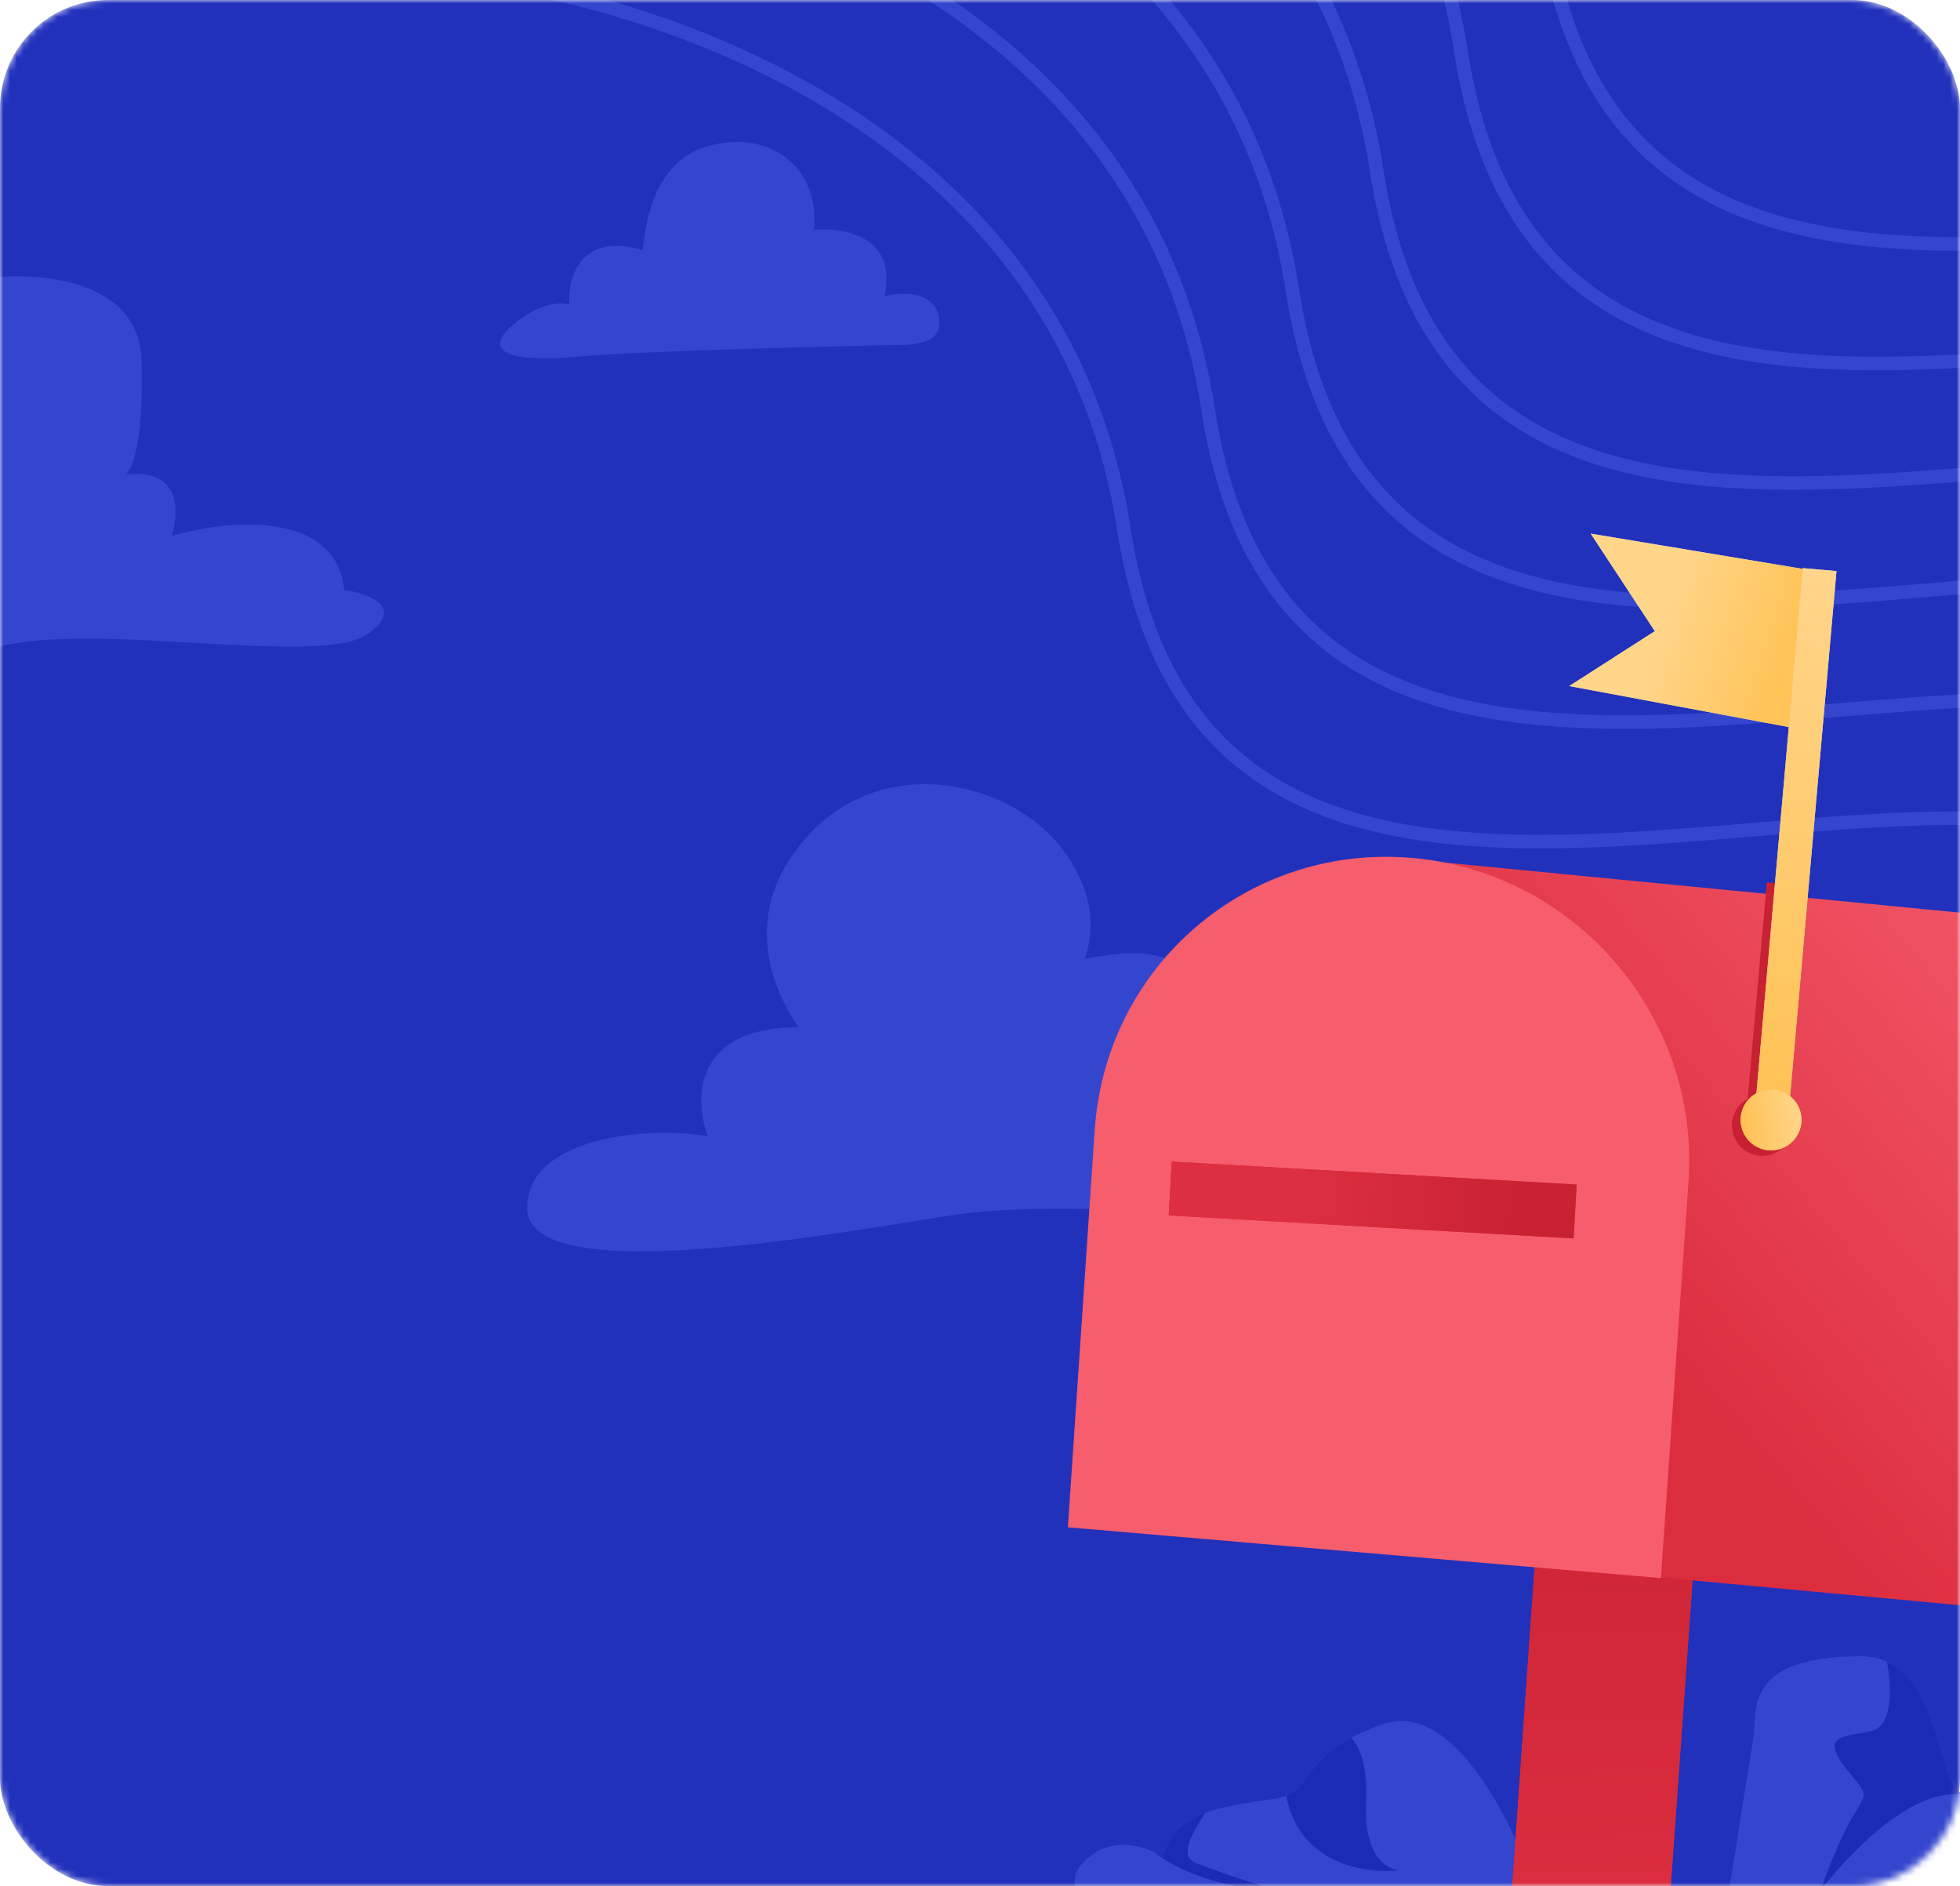<svg width="290" height="279" viewBox="0 0 290 279" fill="none" xmlns="http://www.w3.org/2000/svg">
<mask id="mask0" mask-type="alpha" maskUnits="userSpaceOnUse" x="0" y="0" width="290" height="279">
<rect width="290" height="279" rx="16" fill="#2131BC"/>
</mask>
<g mask="url(#mask0)">
<rect width="290" height="279" rx="16" fill="#2131BC"/>
<path d="M58.252 -4.363C90.24 -2.964 156.628 15.519 166.286 78.254C178.359 156.673 272.445 107.458 317.919 125.266" stroke="#3546CE" stroke-width="2"/>
<path d="M70.718 -22.044C102.705 -20.644 169.094 -2.162 178.752 60.573C190.825 138.992 284.911 89.777 330.385 107.586" stroke="#3546CE" stroke-width="2"/>
<path d="M83.184 -39.724C115.171 -38.325 181.56 -19.842 191.218 42.893C203.291 121.312 297.377 72.097 342.85 89.905" stroke="#3546CE" stroke-width="2"/>
<path d="M95.649 -57.405C127.637 -56.006 194.026 -37.523 203.684 25.212C215.756 103.631 309.842 54.416 355.316 72.225" stroke="#3546CE" stroke-width="2"/>
<path d="M108.115 -75.086C140.102 -73.686 206.491 -55.203 216.149 7.532C228.222 85.95 322.308 36.736 367.782 54.544" stroke="#3546CE" stroke-width="2"/>
<path d="M120.581 -92.766C152.568 -91.367 218.957 -72.884 228.615 -10.149C240.688 68.27 334.774 19.055 380.247 36.863" stroke="#3546CE" stroke-width="2"/>
<path d="M204.631 255.039C215.071 251.425 224.04 269.931 227.219 279.635H159.454C158.785 278.799 158.35 276.523 161.964 274.114C165.578 271.704 170.162 273.445 172.003 274.616C174.011 267.588 182.042 267.086 188.568 266.083C195.093 265.079 191.579 259.557 204.631 255.039Z" fill="#3546CE"/>
<path d="M275.407 245C257.337 245.001 260.181 253.534 259.345 257.549L255.831 279.635H303.015C303.015 267.086 293.478 267.086 289.964 265.078C286.451 263.07 286.865 245 275.407 245Z" fill="#3546CE"/>
<path fill-rule="evenodd" clip-rule="evenodd" d="M279.191 245.781C279.876 249.526 280.13 255.326 276.915 256.041C276.278 256.182 275.661 256.294 275.085 256.398C271.576 257.033 269.591 257.392 273.903 262.566L274.008 262.692C275.182 264.101 275.72 264.746 275.746 265.412C275.768 265.975 275.424 266.552 274.788 267.619C273.707 269.432 271.783 272.658 269.386 279.631H269.387C269.537 279.43 281.393 263.583 290.97 265.578C291.027 265.59 291.083 265.601 291.139 265.612C290.702 265.443 290.307 265.268 289.968 265.074C288.789 264.401 288.053 261.921 287.162 258.921C285.73 254.099 283.899 247.935 279.191 245.781ZM190.302 265.628C191.873 265.005 192.641 263.947 193.579 262.657C194.763 261.026 196.217 259.024 199.901 257.057C201.182 258.393 202.39 261.22 202.122 266.582C201.721 274.613 205.301 276.621 207.142 276.621C202.196 277.259 192.258 275.859 190.302 265.628ZM188.049 279.631H189.064C187.218 279.127 182.238 277.623 177.024 275.617C174.4 274.608 176.316 271.443 177.724 269.118C177.918 268.797 178.103 268.492 178.264 268.212C175.341 269.354 172.974 271.225 172.006 274.612C171.689 274.41 171.291 274.192 170.831 273.981C175.184 277.572 183.117 279.493 188.049 279.631Z" fill="#1C2BB3"/>
<path d="M117.088 126.74C108.61 139.271 117.602 150.948 118.116 151.956C102.481 151.956 102.687 162.716 104.744 168.095C97.03 166.582 78 167.814 78 178.686C78 191.327 127.374 181.712 141.261 179.695C155.147 177.677 175.72 179.695 185.492 179.695C195.264 179.695 201.435 175.66 198.864 169.608C196.807 164.767 186.006 166.582 180.863 168.095C183.091 165.91 187.446 157.703 180.863 148.827C174.28 139.951 169 140.327 160.5 141.827C163.5 133.327 158.053 125.47 153.5 121.827C143.5 113.827 126.5 112.827 117.088 126.74Z" fill="#3546CE"/>
<path d="M104.632 21.654C95.888 24.209 95.472 34.859 95.056 36.989C85.729 34.263 83.953 41.249 84.231 45.083C83.12 44.657 79.9 44.657 75.903 48.065C70.907 52.325 76.32 53.603 85.48 52.751C94.639 51.899 129.197 51.047 132.528 51.047C135.859 51.047 140.022 50.621 138.773 46.361C137.774 42.953 133.083 43.237 130.862 43.805C132.861 34.944 124.756 33.581 120.453 34.007C121.286 24.209 113.375 19.098 104.632 21.654Z" fill="#3546CE"/>
<path d="M20.932 53.267C20.532 40.867 4.766 40.1 -3.068 41.267C-4.901 61.1 -12.168 98.967 -0.568 95.767C13.932 91.767 47.432 98.767 54.432 93.767C60.032 89.767 54.432 87.767 50.932 87.267C49.732 75.267 33.432 76.934 25.432 79.267C27.832 70.467 21.766 69.6 18.432 70.267C19.432 69.767 21.332 65.667 20.932 53.267Z" fill="#3546CE"/>
<path d="M222.777 292.768L228.475 211.574L253.068 196.87L246.268 292.101L222.777 292.768Z" fill="#C82132"/>
<path d="M222.777 292.768L228.475 211.574L253.068 196.87L246.268 292.101L222.777 292.768Z" fill="url(#paint0_linear)"/>
<path d="M332.989 139.183L206.923 126.927L245.423 233.309L316.365 239.893L332.989 139.183Z" fill="url(#paint1_linear)"/>
<path d="M266.399 130.955L261.417 130.525L258.589 162.532C256.944 163.433 255.976 165.309 256.318 167.259C256.747 169.707 259.08 171.343 261.528 170.913C263.976 170.484 265.612 168.151 265.183 165.703C264.986 164.584 264.392 163.634 263.57 162.974L266.399 130.955Z" fill="#C82133"/>
<path d="M161.973 167.131C163.605 142.976 184.381 125.004 208.515 126.871C232.967 128.762 251.533 150.274 249.831 174.742L245.747 233.436L158 225.922L161.973 167.131Z" fill="#F65D6D"/>
<rect x="173.375" y="171.819" width="60" height="7.982" transform="rotate(3.252 173.375 171.819)" fill="#DD2F41"/>
<rect x="173.375" y="171.819" width="60" height="7.982" transform="rotate(3.252 173.375 171.819)" fill="url(#paint2_linear)"/>
<path d="M235.357 78.934L267.511 84.28L266.592 107.911L232.183 101.483L244.846 93.364L235.357 78.934Z" fill="#C4C4C4"/>
<path d="M235.357 78.934L267.511 84.28L266.592 107.911L232.183 101.483L244.846 93.364L235.357 78.934Z" fill="url(#paint3_linear)"/>
<rect x="264.489" y="166.381" width="5" height="82.225" transform="rotate(-174.951 264.489 166.381)" fill="#C4C4C4"/>
<rect x="264.489" y="166.381" width="5" height="82.225" transform="rotate(-174.951 264.489 166.381)" fill="url(#paint4_linear)"/>
<circle cx="262.043" cy="165.662" r="4.5" transform="rotate(-99.951 262.043 165.662)" fill="#FFC152"/>
<circle cx="262.043" cy="165.662" r="4.5" transform="rotate(-99.951 262.043 165.662)" fill="url(#paint5_linear)"/>
</g>
<defs>
<linearGradient id="paint0_linear" x1="236.575" y1="197.338" x2="239.27" y2="292.3" gradientUnits="userSpaceOnUse">
<stop stop-color="#C82132"/>
<stop offset="1" stop-color="#DD2F41"/>
</linearGradient>
<linearGradient id="paint1_linear" x1="327.684" y1="150.041" x2="253.309" y2="213.105" gradientUnits="userSpaceOnUse">
<stop stop-color="#F65D6D"/>
<stop offset="1" stop-color="#DC2D3F"/>
</linearGradient>
<linearGradient id="paint2_linear" x1="191.992" y1="179.957" x2="227.548" y2="179.94" gradientUnits="userSpaceOnUse">
<stop stop-color="#DD2F41"/>
<stop offset="1" stop-color="#C82132"/>
</linearGradient>
<linearGradient id="paint3_linear" x1="265.263" y1="96.089" x2="246.235" y2="89.89" gradientUnits="userSpaceOnUse">
<stop stop-color="#FFC356"/>
<stop offset="1" stop-color="#FFD58A"/>
</linearGradient>
<linearGradient id="paint4_linear" x1="266.989" y1="166.381" x2="266.989" y2="248.606" gradientUnits="userSpaceOnUse">
<stop stop-color="#FFC152"/>
<stop offset="1" stop-color="#FFD58B"/>
</linearGradient>
<linearGradient id="paint5_linear" x1="262.043" y1="161.162" x2="262.043" y2="170.162" gradientUnits="userSpaceOnUse">
<stop stop-color="#FFC152"/>
<stop offset="1" stop-color="#FFD58B"/>
</linearGradient>
</defs>
</svg>
